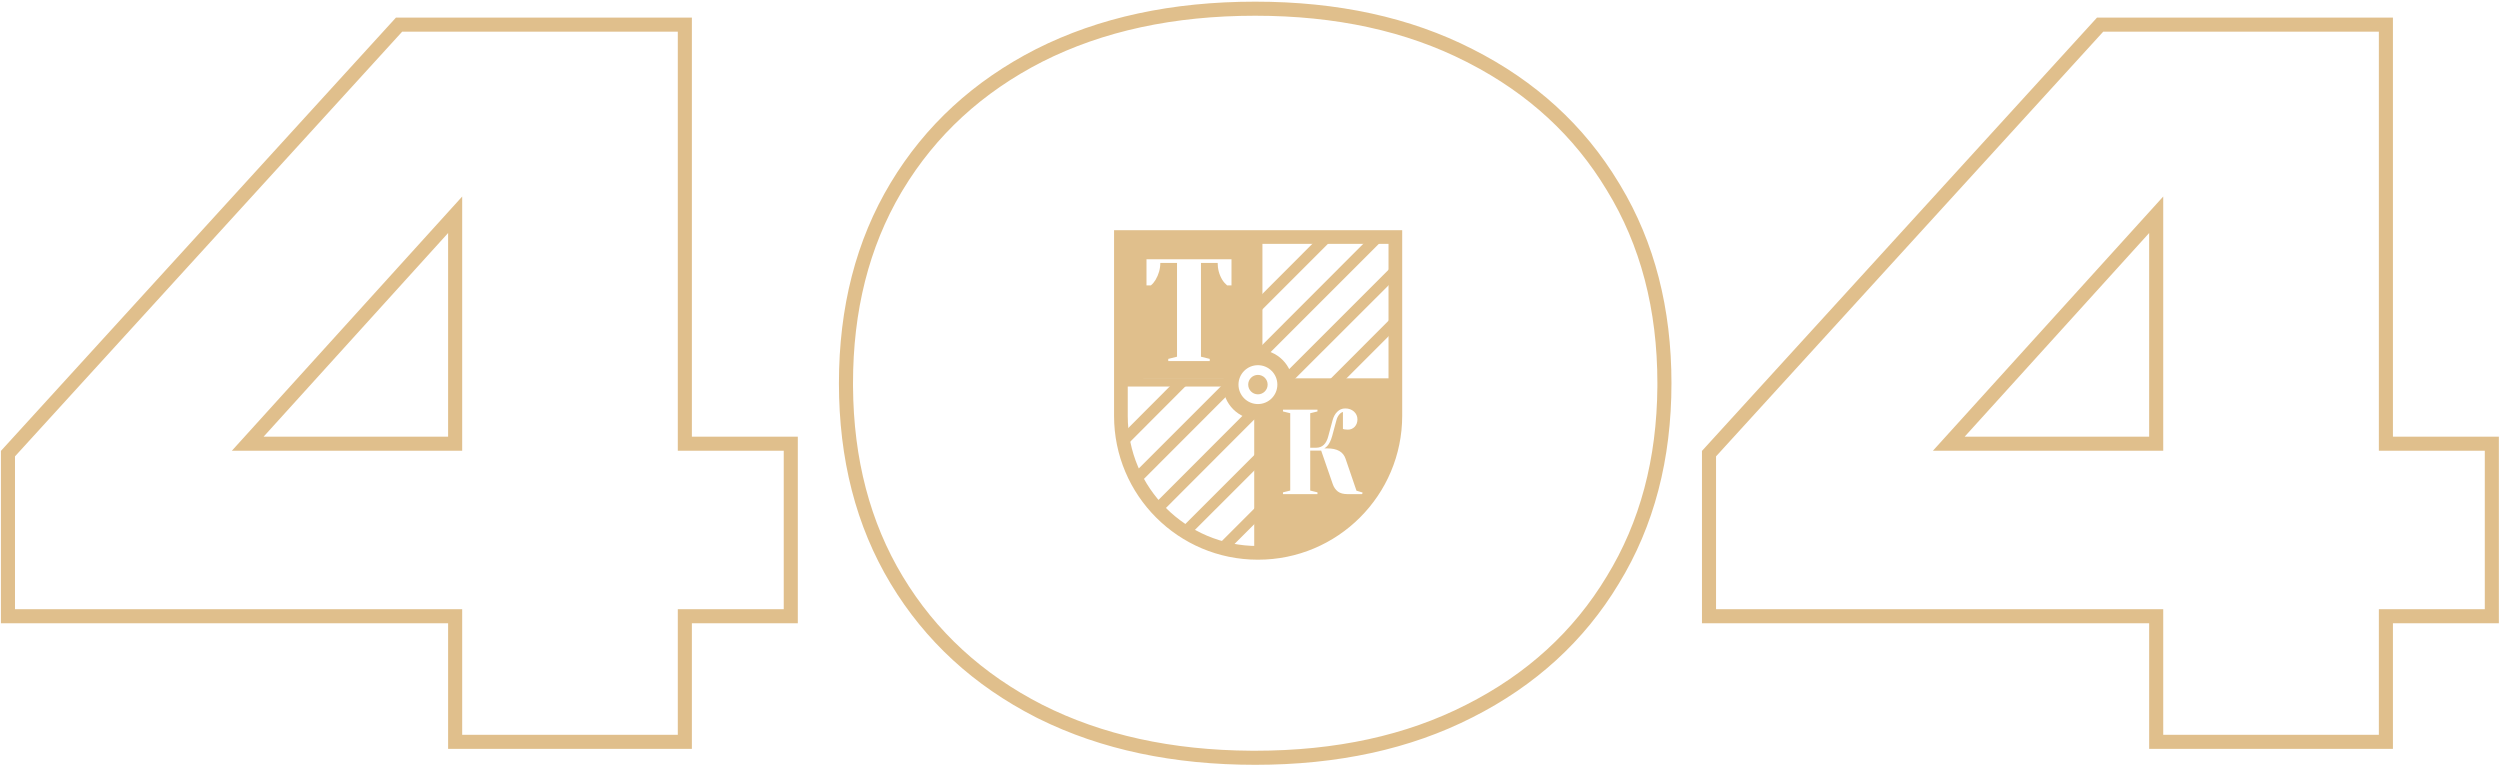 <svg width="888" height="272" viewBox="0 0 888 272" fill="none" xmlns="http://www.w3.org/2000/svg">
<path d="M445.845 0.589C475.118 0.589 500.902 6.151 523.043 17.452H523.042C545.344 28.722 562.706 44.545 574.981 64.912L575.564 65.872C587.71 86.087 593.702 109.562 593.702 136.125C593.702 163.094 587.524 186.879 575.002 207.302L575.003 207.303C562.723 227.692 545.347 243.53 523.024 254.807L523.023 254.806C500.886 266.1 475.11 271.661 445.845 271.661C416.815 271.661 391.171 266.273 369.051 255.332L367.99 254.802L367.981 254.797C345.881 243.516 328.627 227.679 316.354 207.303C304.053 186.878 297.988 163.092 297.988 136.125C297.988 109.158 304.053 85.372 316.354 64.947C328.627 44.571 345.881 28.733 367.981 17.452L367.99 17.447L368 17.443C390.357 6.149 416.354 0.589 445.845 0.589ZM445.845 5.589C416.985 5.589 391.788 11.028 370.254 21.906C348.942 32.784 332.403 47.992 320.637 67.527L320.09 68.445C308.689 87.778 302.988 110.338 302.988 136.125L302.992 137.351C303.173 163.035 309.055 185.492 320.637 204.723C332.403 224.259 348.942 239.466 370.254 250.344C391.451 261.052 416.199 266.49 444.495 266.657L445.845 266.661C474.483 266.661 499.458 261.222 520.771 250.344C542.304 239.466 558.955 224.259 570.721 204.723C582.521 185.492 588.514 163.035 588.698 137.351L588.702 136.125C588.702 109.929 582.708 87.063 570.721 67.527C559.139 48.297 542.824 33.26 521.776 22.419L520.771 21.906C499.458 11.028 474.483 5.589 445.845 5.589ZM245.756 155.101H283.385V221.378H245.756V266H159.166V221.378H0.325V160.162L1.63 158.73L139.159 7.881L140.646 6.25H245.756V155.101ZM849.969 155.101H887.598V221.378H849.969V266H763.379V221.378H604.538V160.162L605.843 158.73L743.372 7.881L744.859 6.25H849.969V155.101ZM5.325 162.099V216.378H164.166V261H240.756V216.378H278.385V160.101H240.756V11.25H142.854L5.325 162.099ZM609.538 162.099V216.378H768.379V261H844.969V216.378H882.598V160.101H844.969V11.25H747.067L609.538 162.099ZM164.166 160.101H82.358L164.166 69.807V160.101ZM768.379 160.101H686.571L768.378 69.807L768.379 160.101ZM93.635 155.101H159.166V82.772L93.635 155.101ZM697.848 155.101H763.379L763.378 82.772L697.848 155.101Z" fill="#E0BF8C"/>
<path d="M446.864 196.372H446.766C419.927 196.372 398.145 174.589 398.145 147.75V84.202H495.631V147.653C495.631 174.541 473.8 196.372 446.864 196.372Z" stroke="#E0BF8C" stroke-width="4.862" stroke-miterlimit="10"/>
<path d="M495.581 134.381H455.712V137.298H495.581V134.381Z" fill="#E0BF8C"/>
<path d="M438.21 134.381H398.34V137.298H438.21V134.381Z" fill="#E0BF8C"/>
<path d="M448.415 126.6L448.415 82.841L445.498 82.841L445.498 126.6H448.415Z" fill="#E0BF8C"/>
<path d="M448.415 196.127L448.415 145.561H445.498L445.498 196.127H448.415Z" fill="#E0BF8C"/>
<path d="M441.951 116.344L474.041 84.254H468.498L441.951 110.85V116.344Z" fill="#E0BF8C"/>
<path d="M459.409 135.112L496.847 97.722V92.179L454.401 134.625L459.409 135.112Z" fill="#E0BF8C"/>
<path d="M469.523 143.135L496.119 116.539L495.924 111.19L464.029 143.135H469.523Z" fill="#E0BF8C"/>
<path d="M406.12 132.436H398.34V135.839H406.12V132.436Z" fill="#E0BF8C"/>
<path d="M487.606 83.233L447.591 123.297V128.791L492.663 83.719L487.606 83.233Z" fill="#E0BF8C"/>
<path d="M399.455 158.889L422.55 135.745L417.493 135.259L399.455 153.346V158.889Z" fill="#E0BF8C"/>
<path d="M413.848 180.714L445.792 148.721L445.403 143.615L408.84 180.227L413.848 180.714Z" fill="#E0BF8C"/>
<path d="M434.659 136.229L403.201 167.687V173.23L438.84 137.542L434.659 136.229Z" fill="#E0BF8C"/>
<path d="M423.621 189.029L450.216 162.434L450.022 157.134L418.126 189.029H423.621Z" fill="#E0BF8C"/>
<path d="M437.48 194.231L448.518 183.194L448.177 177.992L431.938 194.231H437.48Z" fill="#E0BF8C"/>
<path d="M446.813 124.218C453.66 124.218 459.211 129.769 459.211 136.616C459.211 143.464 453.66 149.015 446.813 149.015C439.966 149.015 434.414 143.464 434.414 136.616C434.414 129.769 439.966 124.218 446.813 124.218ZM446.813 129.713C443 129.713 439.909 132.804 439.909 136.617C439.909 140.43 443 143.522 446.813 143.522C450.626 143.522 453.717 140.43 453.717 136.617C453.717 132.804 450.626 129.713 446.813 129.713Z" fill="#E0BF8C"/>
<path d="M446.812 140.067C448.718 140.067 450.264 138.522 450.264 136.615C450.264 134.709 448.718 133.163 446.812 133.163C444.905 133.163 443.36 134.709 443.36 136.615C443.36 138.522 444.905 140.067 446.812 140.067Z" fill="#E0BF8C"/>
<path d="M446.909 85.663V127.578C442.697 127.6 439.189 130.597 438.38 134.576H399.455V85.663H446.909ZM407.234 92.081V101.367H408.79C409.422 100.881 409.957 100.2 410.443 99.423C411.561 97.526 412.144 95.484 412.144 93.393H418.077V126.699L414.964 127.477V128.255H429.697V127.477L426.585 126.699V93.393H432.517C432.517 95.533 433.051 97.575 434.169 99.423C434.656 100.2 435.24 100.832 435.872 101.367H437.427V92.081H407.234Z" fill="#E0BF8C"/>
<path d="M495.631 135.984L495.145 154.606L491.984 166.177L485.323 177.603L475.453 187.133L460.137 194.183L446.863 196.371V147.016C451.515 146.811 455.225 142.976 455.225 138.274C455.225 137.481 455.116 136.714 454.919 135.984H495.631ZM477.835 145.075C476.717 145.075 475.793 145.465 475.015 146.242C474.237 146.972 473.654 148.041 473.313 149.354L471.806 154.946C471.125 157.668 469.667 159.03 467.527 159.03H465.388V146.778L467.965 146.145V145.513H455.712V146.145L458.289 146.778V174.248L455.712 174.88V175.513H467.965V174.88L465.388 174.248V160.051H469.277L473.362 171.865C473.751 173.032 474.383 173.957 475.21 174.589C476.036 175.221 477.203 175.513 478.71 175.513H483.961V174.929L481.822 174.297L477.933 162.919C477.106 160.488 474.966 159.273 471.466 159.273H470.396C470.785 159.03 471.174 158.738 471.466 158.398C472.146 157.668 472.729 156.501 473.167 154.946L474.675 149.354C474.869 148.527 475.21 147.847 475.647 147.312C476.085 146.777 476.523 146.437 477.009 146.34V152.368L477.543 152.515C477.981 152.564 478.37 152.612 478.759 152.612C479.731 152.612 480.51 152.272 481.19 151.591C481.822 150.91 482.162 150.035 482.162 148.965C482.162 147.847 481.725 146.923 480.947 146.194C480.121 145.464 479.099 145.075 477.835 145.075Z" fill="#E0BF8C"/>
</svg>

